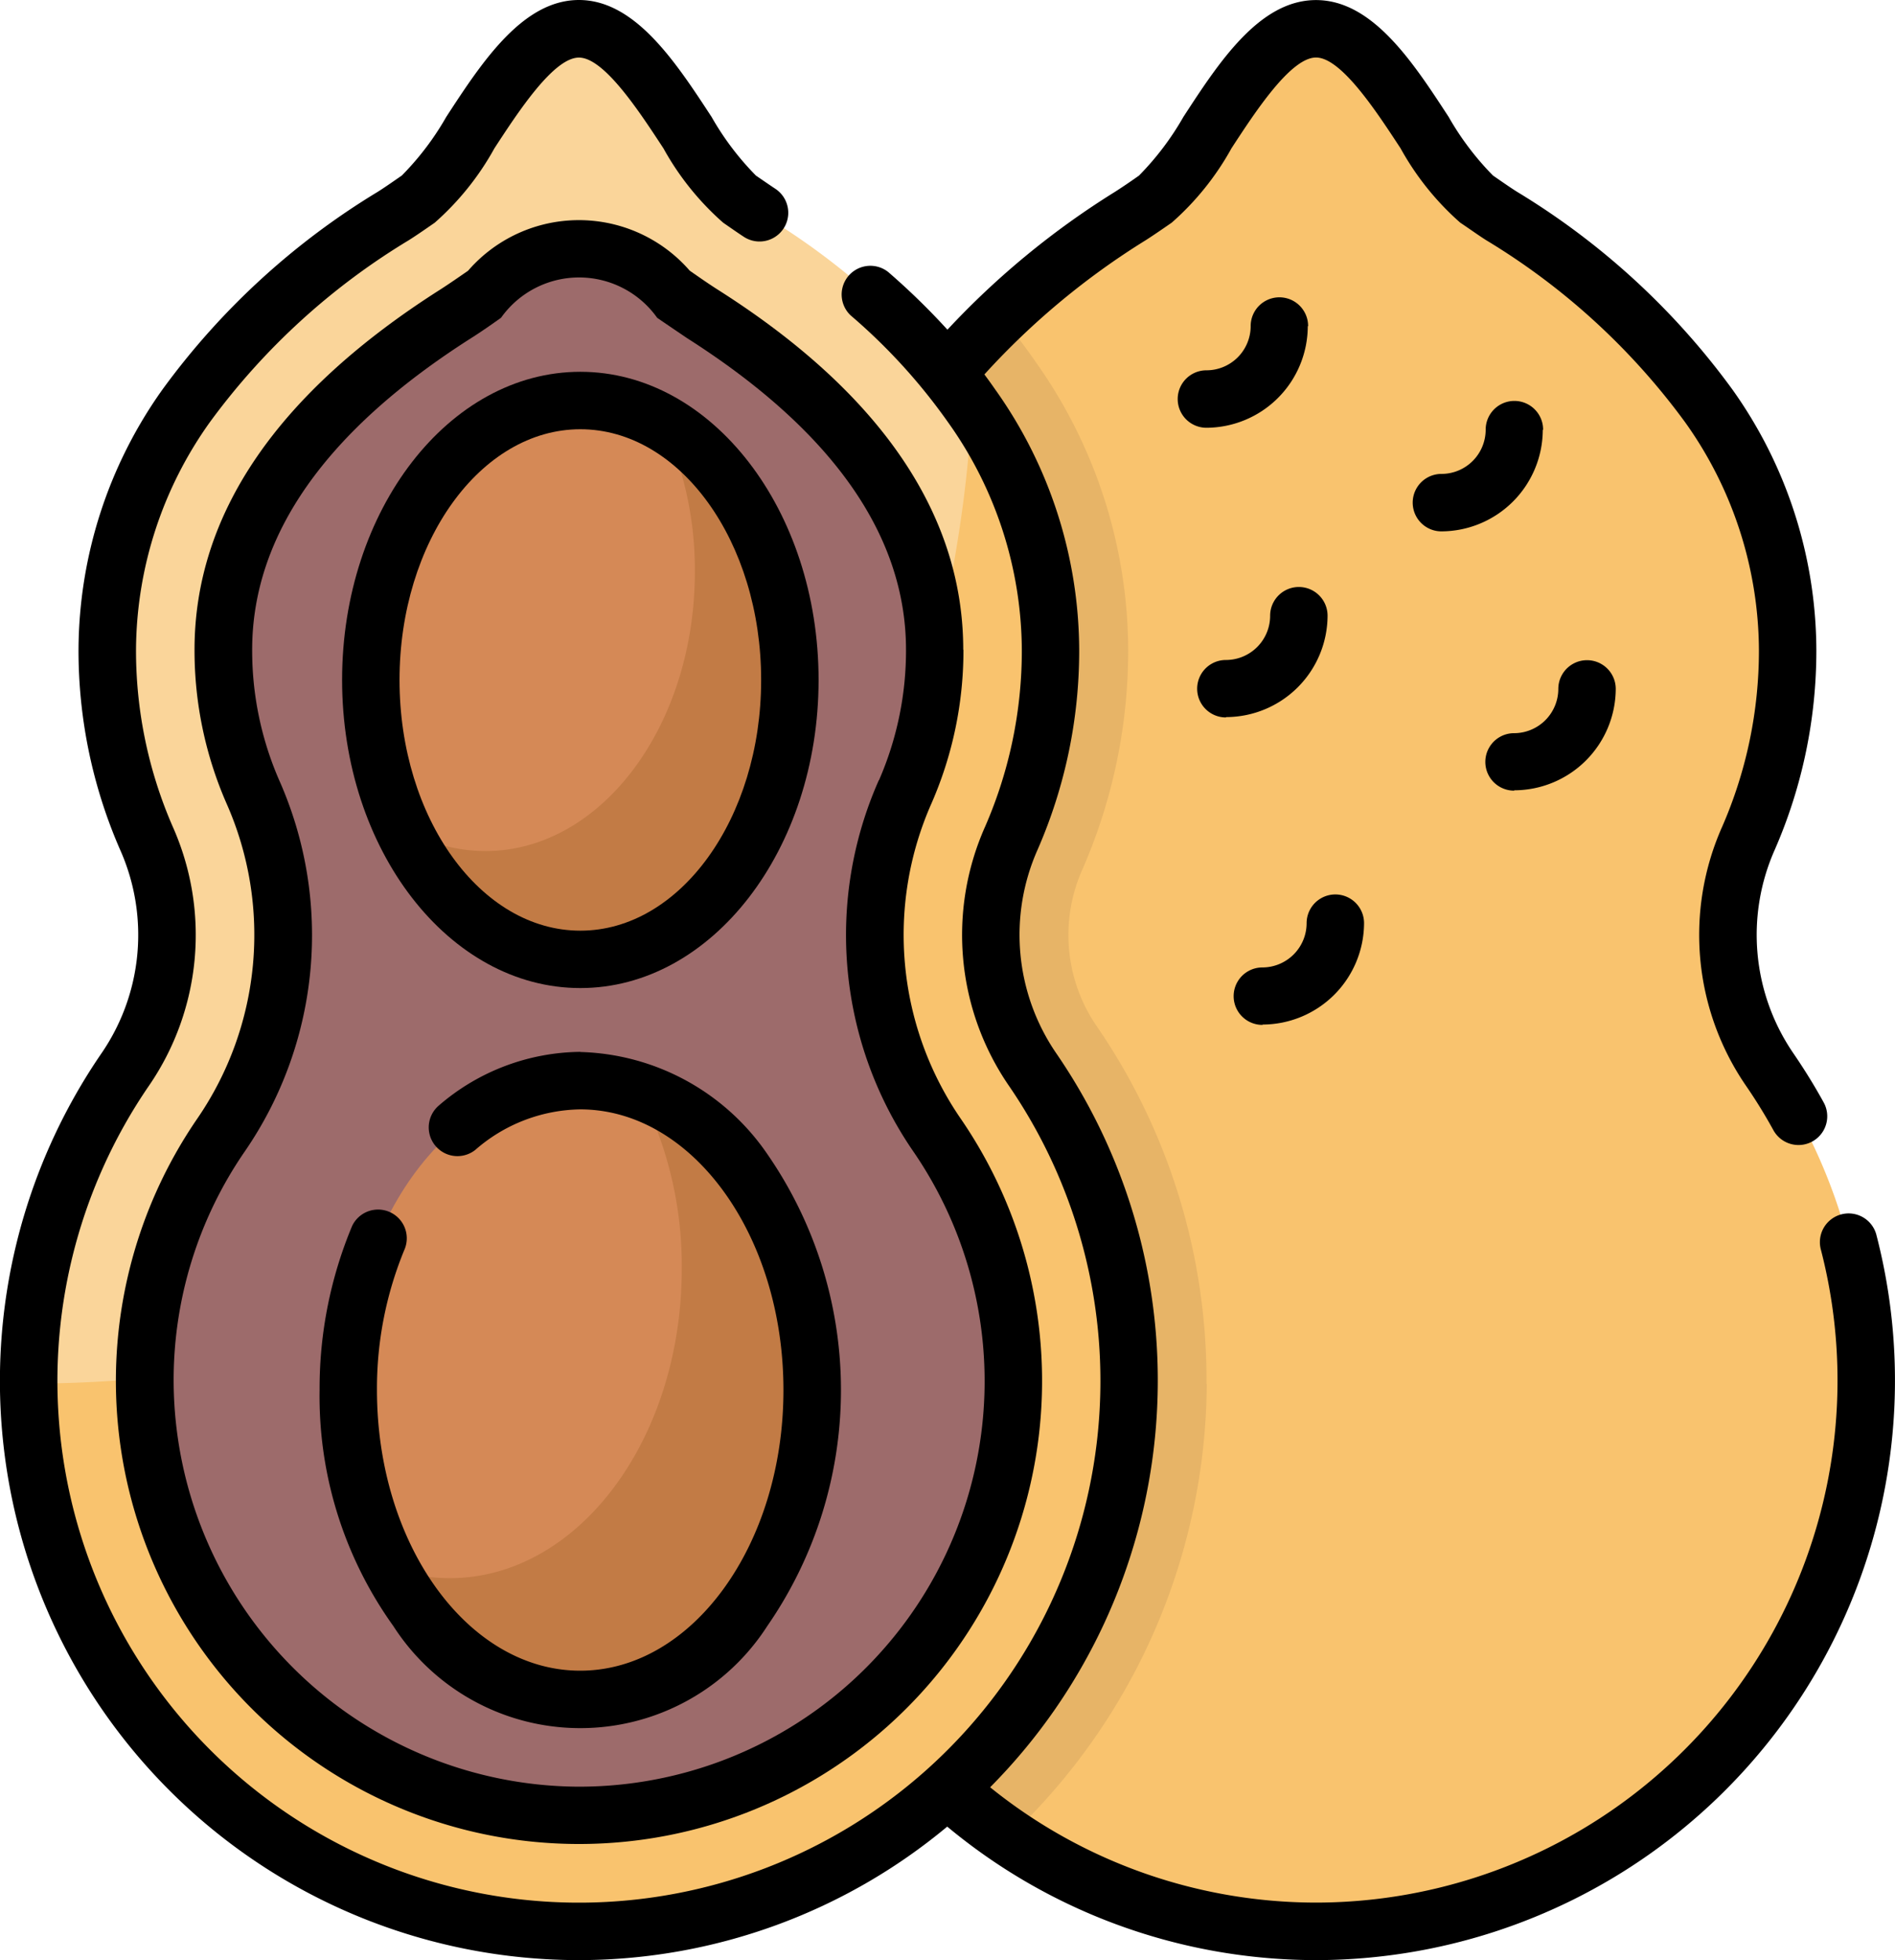 <svg xmlns="http://www.w3.org/2000/svg" width="28.046" height="29" viewBox="0 0 28.046 29">
  <g id="Group_678" data-name="Group 678" transform="translate(-511 -114)">
    <path id="Path_630" data-name="Path 630" d="M669.17,147.775a8.144,8.144,0,0,1-6.653-12.755,3.517,3.517,0,0,0,.31-3.421,6.929,6.929,0,0,1-.578-2.786,6.256,6.256,0,0,1,1.169-3.611,10.543,10.543,0,0,1,3.066-2.808c.11-.07.235-.157.368-.249.628-.436,1.41-2.52,2.377-2.52s1.749,2.084,2.377,2.52c.133.092.258.179.368.249a10.55,10.55,0,0,1,3.066,2.808,6.259,6.259,0,0,1,1.169,3.611,6.929,6.929,0,0,1-.578,2.786,3.518,3.518,0,0,0,.31,3.422,8.144,8.144,0,0,1-6.654,12.755h-.117Zm0,0" transform="translate(-138.751 -5.2)" fill="#f9c36e"/>
    <path id="Path_631" data-name="Path 631" d="M667.607,191.783a9.234,9.234,0,0,0-1.633-5.305,2.379,2.379,0,0,1-.2-2.315,8.068,8.068,0,0,0,.674-3.243,7.381,7.381,0,0,0-1.372-4.262q-.235-.341-.513-.67a8.609,8.609,0,0,0-1.141,1.321,6.259,6.259,0,0,0-1.169,3.611,6.928,6.928,0,0,0,.578,2.786,3.517,3.517,0,0,1-.31,3.422,8.131,8.131,0,0,0,2.167,11.357,9.268,9.268,0,0,0,2.923-6.7Zm0,0" transform="translate(-138.751 -57.307)" fill="#e7b467"/>
    <path id="Path_632" data-name="Path 632" d="M524.71,147.775a8.144,8.144,0,0,1-6.654-12.755,3.517,3.517,0,0,0,.31-3.422,6.928,6.928,0,0,1-.578-2.785,6.258,6.258,0,0,1,1.169-3.611,10.542,10.542,0,0,1,3.066-2.808c.11-.07.235-.157.368-.249.628-.436,1.41-2.52,2.377-2.52s1.749,2.084,2.377,2.52c.133.092.258.179.368.249a10.541,10.541,0,0,1,3.066,2.808,6.258,6.258,0,0,1,1.169,3.611,6.929,6.929,0,0,1-.578,2.786,3.516,3.516,0,0,0,.31,3.421,8.144,8.144,0,0,1-6.654,12.755h-.117Zm0,0" transform="translate(-5.2 -5.2)" fill="#fad59a"/>
    <path id="Path_633" data-name="Path 633" d="M524.711,216.05h.117a8.144,8.144,0,0,0,6.654-12.755,3.516,3.516,0,0,1-.31-3.421,6.934,6.934,0,0,0,.578-2.786,6.258,6.258,0,0,0-1.169-3.611s-.233,14.469-13.955,14.469a8.171,8.171,0,0,0,8.085,8.1Zm0,0" transform="translate(-5.201 -73.475)" fill="#f9c36e"/>
    <path id="Path_634" data-name="Path 634" d="M545.779,185.931h.047a6.427,6.427,0,0,0,5.252-10.065,5.224,5.224,0,0,1-.47-5.081,5.224,5.224,0,0,0,.435-2.1c0-1.848-1.157-3.52-3.439-4.97-.6-.382-1.265-.961-1.824-.961s-1.223.578-1.824.961c-2.282,1.451-3.439,3.123-3.439,4.97a5.225,5.225,0,0,0,.435,2.1,5.224,5.224,0,0,1-.47,5.081,6.427,6.427,0,0,0,5.252,10.065h.046Zm0,0" transform="translate(-26.211 -45.072)" fill="#9d6b6b"/>
    <path id="Path_635" data-name="Path 635" d="M586.133,330.276c0,2.528-1.537,4.577-3.433,4.577s-3.433-2.049-3.433-4.577S580.8,325.7,582.7,325.7s3.433,2.049,3.433,4.577Zm0,0" transform="translate(-63.112 -195.711)" fill="#d58956"/>
    <path id="Path_636" data-name="Path 636" d="M591.236,327.7a5.656,5.656,0,0,1,.625,2.633c0,2.528-1.537,4.577-3.433,4.577a2.634,2.634,0,0,1-.876-.151,3.285,3.285,0,0,0,2.807,1.944c1.9,0,3.433-2.049,3.433-4.577,0-2.124-1.085-3.91-2.556-4.426Zm0,0" transform="translate(-70.771 -197.56)" fill="#c27b45"/>
    <path id="Path_637" data-name="Path 637" d="M589.867,196.6c0,2.283-1.388,4.134-3.1,4.134s-3.1-1.851-3.1-4.134,1.388-4.134,3.1-4.134,3.1,1.851,3.1,4.134Zm0,0" transform="translate(-67.178 -72.539)" fill="#d58956"/>
    <path id="Path_638" data-name="Path 638" d="M593.825,196.863a5.169,5.169,0,0,1,.477,2.2c0,2.283-1.388,4.134-3.1,4.134a2.445,2.445,0,0,1-1.219-.332,3.029,3.029,0,0,0,2.624,1.932c1.712,0,3.1-1.851,3.1-4.134a4.337,4.337,0,0,0-1.882-3.8Zm0,0" transform="translate(-73.018 -76.605)" fill="#c27b45"/>
    <path id="Path_639" data-name="Path 639" d="M538.771,132.272a.425.425,0,0,0-.823.213,7.726,7.726,0,0,1-7.413,9.665h-.114a7.684,7.684,0,0,1-4.767-1.706,8.544,8.544,0,0,0,.975-10.865,3.1,3.1,0,0,1-.271-3.011,7.347,7.347,0,0,0,.614-2.955,6.677,6.677,0,0,0-1.244-3.852q-.077-.111-.159-.221a11.162,11.162,0,0,1,2.391-1.988c.111-.071.233-.155.382-.258a4.106,4.106,0,0,0,.884-1.1c.349-.535.876-1.343,1.251-1.343s.9.808,1.251,1.343a4.11,4.11,0,0,0,.883,1.1c.149.1.271.188.383.259a10.125,10.125,0,0,1,2.944,2.692,5.838,5.838,0,0,1,1.094,3.369,6.511,6.511,0,0,1-.543,2.616,3.939,3.939,0,0,0,.35,3.832,7.711,7.711,0,0,1,.41.665.425.425,0,0,0,.745-.409c-.138-.252-.292-.5-.455-.738a3.1,3.1,0,0,1-.271-3.011,7.355,7.355,0,0,0,.614-2.955,6.675,6.675,0,0,0-1.244-3.853,10.959,10.959,0,0,0-3.187-2.924c-.1-.063-.213-.142-.355-.24a4.181,4.181,0,0,1-.656-.867c-.528-.81-1.127-1.729-1.963-1.729s-1.435.918-1.963,1.729a4.187,4.187,0,0,1-.657.868c-.141.1-.255.176-.353.239a12.139,12.139,0,0,0-2.482,2.041,10.339,10.339,0,0,0-.876-.853.425.425,0,0,0-.557.641,8.581,8.581,0,0,1,1.44,1.579,5.84,5.84,0,0,1,1.094,3.369,6.51,6.51,0,0,1-.543,2.616,3.939,3.939,0,0,0,.35,3.832,7.719,7.719,0,0,1-6.305,12.089h-.112a7.719,7.719,0,0,1-6.307-12.089,3.939,3.939,0,0,0,.35-3.832,6.509,6.509,0,0,1-.543-2.616,5.841,5.841,0,0,1,1.094-3.369,10.129,10.129,0,0,1,2.945-2.692c.117-.074.245-.163.382-.258a4.108,4.108,0,0,0,.883-1.1c.349-.535.876-1.343,1.251-1.343s.9.808,1.251,1.343a4.107,4.107,0,0,0,.884,1.1c.11.076.214.149.312.213a.425.425,0,0,0,.467-.71c-.089-.059-.189-.128-.294-.2a4.158,4.158,0,0,1-.656-.867C521,114.918,520.4,114,519.568,114s-1.435.918-1.963,1.729a4.165,4.165,0,0,1-.658.868c-.129.089-.25.174-.353.239a10.963,10.963,0,0,0-3.188,2.925,6.675,6.675,0,0,0-1.244,3.853,7.352,7.352,0,0,0,.614,2.955,3.094,3.094,0,0,1-.271,3.011,8.569,8.569,0,0,0,7,13.421h.121a8.519,8.519,0,0,0,5.393-1.975,8.538,8.538,0,0,0,5.4,1.975h.12a8.576,8.576,0,0,0,8.232-10.728Zm0,0" transform="translate(0)"/>
    <path id="Path_640" data-name="Path 640" d="M789.794,192.968a.425.425,0,1,0-.85,0,.655.655,0,0,1-.655.655.425.425,0,1,0,0,.85,1.506,1.506,0,0,0,1.5-1.5Zm0,0" transform="translate(-255.956 -72.611)"/>
    <path id="Path_641" data-name="Path 641" d="M802.583,245.2a1.506,1.506,0,0,0,1.5-1.5.425.425,0,0,0-.85,0,.656.656,0,0,1-.655.655.425.425,0,1,0,0,.85Zm0,0" transform="translate(-269.17 -119.507)"/>
    <path id="Path_642" data-name="Path 642" d="M746.106,230.9a1.506,1.506,0,0,0,1.5-1.5.425.425,0,0,0-.85,0,.655.655,0,0,1-.655.655.425.425,0,0,0,0,.85Zm0,0" transform="translate(-216.958 -106.29)"/>
    <path id="Path_643" data-name="Path 643" d="M753.255,291.109a1.506,1.506,0,0,0,1.5-1.5.425.425,0,1,0-.85,0,.656.656,0,0,1-.655.655.425.425,0,1,0,0,.85Zm0,0" transform="translate(-223.567 -161.95)"/>
    <path id="Path_644" data-name="Path 644" d="M743.739,172.671a.425.425,0,0,0-.85,0,.655.655,0,0,1-.655.655.425.425,0,0,0,0,.85,1.506,1.506,0,0,0,1.5-1.5Zm0,0" transform="translate(-213.379 -53.847)"/>
    <path id="Path_645" data-name="Path 645" d="M546.267,163.485c0-2-1.223-3.8-3.636-5.329-.132-.084-.268-.179-.412-.279a2.172,2.172,0,0,0-3.28,0c-.144.1-.28.194-.412.279-2.413,1.533-3.637,3.326-3.637,5.329a5.644,5.644,0,0,0,.471,2.269,4.8,4.8,0,0,1-.431,4.67,6.852,6.852,0,0,0,5.6,10.731h.1a6.852,6.852,0,0,0,5.6-10.731,4.8,4.8,0,0,1-.431-4.67,5.644,5.644,0,0,0,.471-2.269Zm-1.249,1.93a5.645,5.645,0,0,0,.509,5.492,6,6,0,0,1-4.9,9.4h-.088a6.022,6.022,0,0,1-5.958-5.973,5.961,5.961,0,0,1,1.053-3.426,5.645,5.645,0,0,0,.509-5.492,4.8,4.8,0,0,1-.4-1.93c0-1.693,1.091-3.244,3.242-4.612.147-.093.3-.2.441-.3a1.417,1.417,0,0,1,2.311,0c.145.1.294.2.441.3,2.151,1.368,3.242,2.919,3.242,4.612a4.8,4.8,0,0,1-.4,1.93Zm0,0" transform="translate(-21.011 -39.872)"/>
    <path id="Path_646" data-name="Path 646" d="M577.5,320.074a3.249,3.249,0,0,0-2.1.8.425.425,0,0,0,.546.651,2.411,2.411,0,0,1,1.553-.6c1.659,0,3.008,1.863,3.008,4.153s-1.349,4.152-3.008,4.152-3.008-1.863-3.008-4.152a5.374,5.374,0,0,1,.413-2.093.425.425,0,0,0-.781-.334,6.233,6.233,0,0,0-.481,2.427,5.834,5.834,0,0,0,1.091,3.491,3.29,3.29,0,0,0,5.535,0,6.136,6.136,0,0,0,0-6.983,3.465,3.465,0,0,0-2.768-1.51Zm0,0" transform="translate(-57.912 -190.511)"/>
    <path id="Path_647" data-name="Path 647" d="M581.566,186.84c-1.944,0-3.526,2.045-3.526,4.559s1.582,4.559,3.526,4.559,3.526-2.045,3.526-4.559-1.582-4.559-3.526-4.559Zm0,8.269c-1.476,0-2.676-1.664-2.676-3.709s1.2-3.71,2.676-3.71,2.676,1.664,2.676,3.71-1.2,3.709-2.676,3.709Zm0,0" transform="translate(-61.977 -67.339)"/>
  </g>
</svg>
